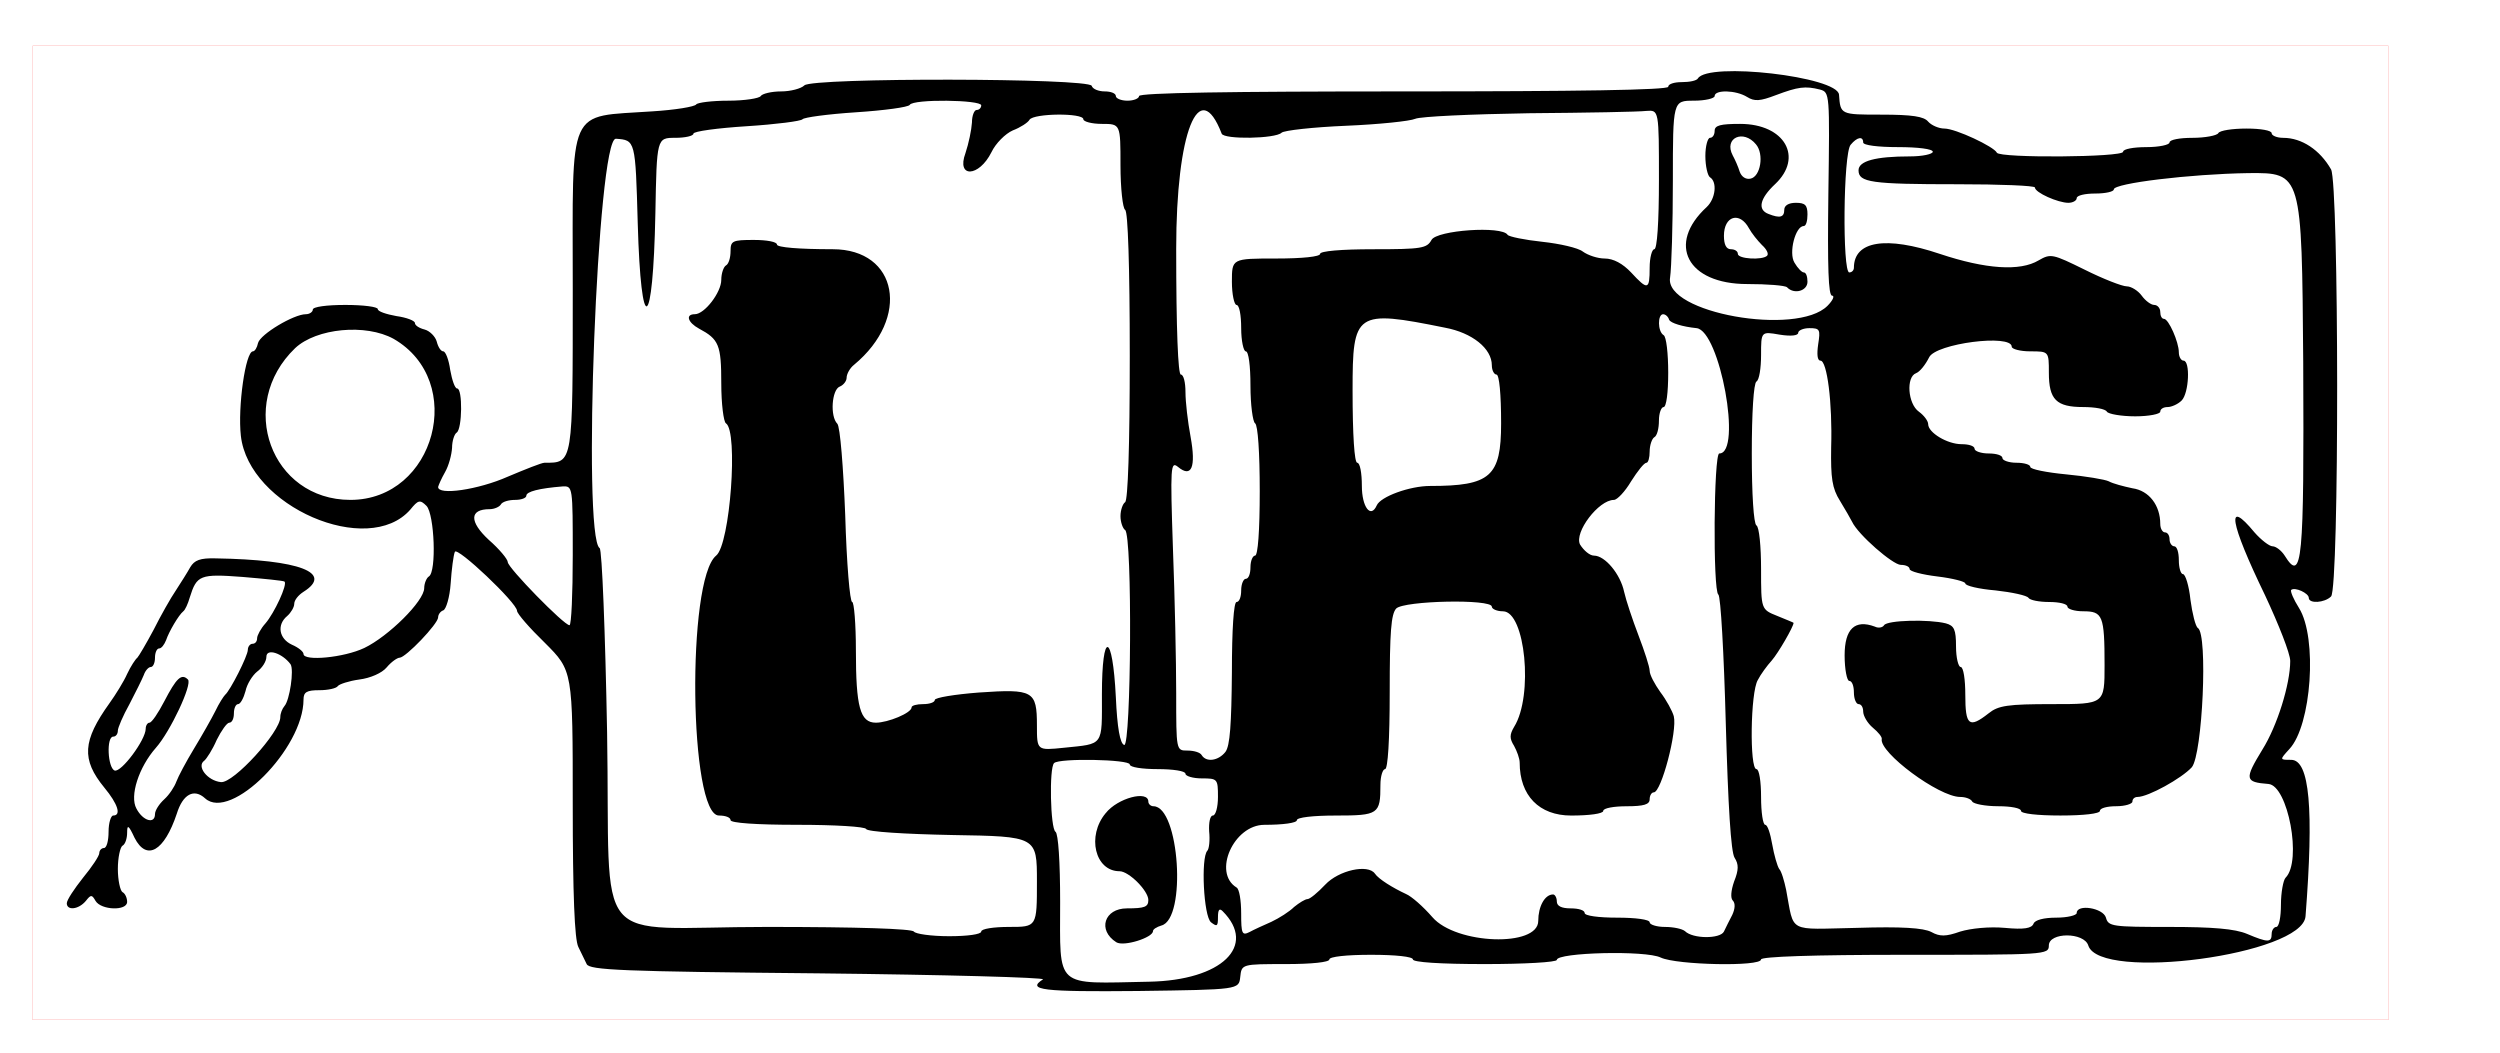 <?xml version="1.0" encoding="UTF-8" standalone="no"?>
<svg
   xmlns:dc="http://purl.org/dc/elements/1.1/"
   xmlns:cc="http://creativecommons.org/ns#"
   xmlns:rdf="http://www.w3.org/1999/02/22-rdf-syntax-ns#"
   xmlns:svg="http://www.w3.org/2000/svg"
   xmlns="http://www.w3.org/2000/svg"
   xmlns:sodipodi="http://sodipodi.sourceforge.net/DTD/sodipodi-0.dtd"
   xmlns:inkscape="http://www.inkscape.org/namespaces/inkscape"
   version="1.0"
   width="190mm"
   height="80mm"
   viewBox="0 0 538.583 226.772"
   preserveAspectRatio="xMidYMid meet"
   id="svg12"
   sodipodi:docname="totrace.svg"
   inkscape:version="0.92.3 (2405546, 2018-03-11)">
  <defs
     id="defs16" />
  <sodipodi:namedview
     pagecolor="#ffffff"
     bordercolor="#666666"
     borderopacity="1"
     objecttolerance="10"
     gridtolerance="10"
     guidetolerance="10"
     inkscape:pageopacity="0"
     inkscape:pageshadow="2"
     inkscape:window-width="1185"
     inkscape:window-height="720"
     id="namedview14"
     showgrid="false"
     units="mm"
     scale-x="0.75"
     inkscape:zoom="0.939"
     inkscape:cx="308.2915"
     inkscape:cy="124.51967"
     inkscape:window-x="2061"
     inkscape:window-y="79"
     inkscape:window-maximized="0"
     inkscape:current-layer="svg12" />
  <g
     transform="matrix(0.1,0,0,-0.1,6.39,214.693)"
     id="g10"
     style="fill:#000000;stroke:none">
    <path
       d="m 3594,1978 c -3,-5 -18,-8 -35,-8 -16,0 -29,-4 -29,-10 0,-7 -197,-10 -570,-10 -373,0 -570,-3 -570,-10 0,-5 -11,-10 -25,-10 -14,0 -25,5 -25,10 0,6 -11,10 -24,10 -13,0 -26,5 -28,12 -6,17 -602,18 -619,1 -7,-7 -30,-13 -50,-13 -21,0 -41,-5 -44,-10 -3,-5 -35,-10 -70,-10 -35,0 -66,-4 -69,-8 -3,-5 -46,-12 -95,-15 -185,-13 -171,18 -171,-383 0,-379 1,-374 -61,-374 -6,0 -41,-14 -79,-30 -63,-28 -151,-41 -150,-22 1,4 7,18 15,32 8,14 14,37 15,52 0,15 5,30 10,33 12,8 13,95 1,95 -5,0 -11,18 -15,40 -3,22 -10,40 -15,40 -5,0 -11,9 -14,21 -3,11 -15,23 -26,26 -12,3 -21,9 -21,14 0,5 -18,12 -40,15 -22,4 -40,10 -40,15 0,5 -31,9 -70,9 -40,0 -70,-4 -70,-10 0,-5 -7,-10 -15,-10 -26,0 -98,-43 -103,-62 -2,-10 -7,-18 -11,-18 -16,0 -33,-120 -26,-182 17,-152 274,-263 365,-159 17,21 21,22 35,8 17,-18 22,-142 5,-152 -5,-3 -10,-15 -10,-25 0,-28 -77,-104 -129,-129 -44,-21 -131,-29 -131,-13 0,5 -11,14 -25,20 -28,13 -33,43 -10,62 8,7 15,19 15,26 0,8 9,19 20,26 65,41 -8,69 -189,72 -34,1 -46,-4 -55,-19 -6,-11 -20,-33 -31,-50 -11,-16 -33,-55 -48,-85 -16,-30 -32,-57 -35,-60 -4,-3 -14,-18 -22,-35 -7,-16 -25,-45 -38,-63 -58,-81 -61,-121 -11,-182 29,-35 37,-60 19,-60 -5,0 -10,-16 -10,-35 0,-19 -4,-35 -10,-35 -5,0 -10,-5 -10,-11 0,-6 -16,-30 -35,-53 -19,-24 -35,-48 -35,-55 0,-16 25,-14 41,5 11,14 13,14 21,0 12,-20 68,-22 68,-2 0,8 -4,18 -10,21 -5,3 -10,26 -10,50 0,24 5,47 10,50 6,3 10,16 10,28 0,18 3,17 16,-11 26,-51 64,-29 91,52 13,42 37,55 61,33 55,-50 212,107 212,213 0,16 7,20 34,20 19,0 37,4 40,9 3,4 24,11 46,14 24,3 49,14 59,26 10,12 23,21 28,21 13,0 83,73 83,87 0,6 5,13 11,15 6,2 14,28 16,58 2,30 6,61 9,68 4,13 134,-110 134,-127 0,-6 27,-37 60,-69 60,-60 60,-60 60,-346 0,-197 4,-293 12,-309 6,-12 14,-29 18,-37 6,-13 75,-16 501,-20 272,-3 488,-9 482,-13 -36,-23 -1,-27 205,-25 217,3 217,3 220,30 3,28 3,28 98,28 56,0 94,4 94,10 0,6 37,10 90,10 53,0 90,-4 90,-10 0,-6 58,-10 155,-10 85,0 155,4 155,9 0,16 192,21 224,5 34,-16 216,-20 216,-4 0,6 110,10 310,10 303,0 310,0 310,20 0,29 76,29 85,0 25,-78 462,-20 468,63 18,231 9,337 -31,337 -25,0 -25,0 -4,23 48,51 61,240 21,304 -12,19 -19,36 -17,39 8,7 38,-7 38,-17 0,-13 34,-11 48,3 18,18 17,889 0,920 -24,42 -63,68 -103,68 -14,0 -25,5 -25,10 0,6 -24,10 -54,10 -30,0 -58,-4 -61,-10 -3,-5 -28,-10 -56,-10 -27,0 -49,-4 -49,-10 0,-5 -22,-10 -50,-10 -27,0 -50,-4 -50,-10 0,-12 -266,-14 -272,-2 -6,13 -89,52 -113,52 -12,0 -28,7 -35,15 -9,11 -34,15 -101,15 -88,0 -88,0 -91,43 -3,39 -282,71 -304,35 z m 263,-24 c 21,-6 21,-8 18,-225 -2,-159 0,-219 8,-219 6,0 2,-10 -10,-22 -66,-66 -352,-15 -339,61 3,20 6,114 6,209 0,172 0,172 45,172 25,0 45,5 45,10 0,14 46,13 70,-2 16,-10 28,-9 62,4 48,18 63,20 95,12 z m -1807,-34 c 0,-5 -4,-10 -10,-10 -5,0 -10,-12 -10,-27 -1,-16 -7,-45 -14,-66 -20,-54 29,-52 56,2 9,19 30,40 46,47 16,6 33,17 36,23 9,14 116,15 116,1 0,-5 18,-10 40,-10 40,0 40,0 40,-89 0,-50 5,-93 10,-96 6,-4 10,-120 10,-315 0,-195 -4,-311 -10,-315 -5,-3 -10,-17 -10,-30 0,-13 5,-27 10,-30 16,-10 13,-468 -2,-463 -9,3 -15,37 -18,103 -7,141 -30,145 -30,6 0,-113 5,-106 -82,-115 -58,-6 -58,-6 -58,48 0,75 -8,79 -125,71 -52,-4 -95,-11 -95,-16 0,-5 -11,-9 -25,-9 -14,0 -25,-3 -25,-7 0,-12 -51,-33 -77,-33 -34,0 -43,34 -43,156 0,57 -4,104 -8,104 -5,0 -12,84 -15,187 -4,103 -11,191 -17,197 -16,16 -12,73 5,80 8,3 15,12 15,19 0,8 7,21 16,28 122,101 95,249 -46,249 -73,0 -120,4 -120,10 0,6 -22,10 -50,10 -46,0 -50,-2 -50,-24 0,-14 -4,-28 -10,-31 -5,-3 -10,-17 -10,-31 0,-27 -36,-74 -57,-74 -21,0 -15,-18 9,-31 43,-23 48,-35 48,-118 0,-44 5,-83 10,-86 27,-17 9,-261 -21,-285 -64,-52 -58,-560 6,-560 14,0 25,-4 25,-10 0,-6 55,-10 144,-10 81,0 146,-4 148,-9 2,-6 84,-11 185,-13 183,-3 183,-3 183,-100 0,-98 0,-98 -60,-98 -33,0 -60,-4 -60,-10 0,-6 -30,-10 -69,-10 -39,0 -73,5 -76,10 -4,6 -120,10 -316,10 -386,0 -337,-59 -345,419 -4,216 -11,394 -16,397 -38,24 -5,885 35,882 42,-3 42,-3 47,-182 7,-249 33,-235 38,21 3,163 3,163 43,163 21,0 39,4 39,9 0,5 52,12 115,16 63,4 117,11 120,15 3,4 54,11 115,15 61,4 113,11 116,16 7,13 154,11 154,-1 z m 1460,-160 c 0,-93 -4,-150 -10,-150 -5,0 -10,-18 -10,-40 0,-48 -4,-49 -40,-10 -18,19 -38,30 -57,30 -15,0 -36,7 -47,15 -10,8 -50,17 -87,21 -38,4 -72,11 -75,15 -12,20 -153,10 -164,-11 -10,-18 -21,-20 -125,-20 -70,0 -115,-4 -115,-10 0,-6 -38,-10 -95,-10 -95,0 -95,0 -95,-50 0,-27 5,-50 10,-50 6,0 10,-22 10,-50 0,-27 5,-50 10,-50 6,0 10,-31 10,-74 0,-41 5,-78 10,-81 6,-4 10,-63 10,-146 0,-86 -4,-139 -10,-139 -5,0 -10,-11 -10,-25 0,-14 -4,-25 -10,-25 -5,0 -10,-11 -10,-25 0,-14 -4,-25 -10,-25 -6,0 -10,-58 -10,-152 -1,-111 -4,-158 -14,-171 -15,-19 -41,-23 -51,-7 -3,6 -17,10 -31,10 -24,0 -24,0 -24,123 0,67 -3,208 -7,312 -6,178 -5,189 11,176 29,-24 39,-1 27,65 -6,32 -11,75 -11,96 0,21 -4,38 -10,38 -6,0 -10,97 -10,271 0,251 49,375 98,248 5,-13 116,-11 129,2 5,5 68,12 139,15 71,3 138,10 149,15 11,5 121,10 245,12 124,1 237,3 253,5 27,2 27,2 27,-148 z m 440,80 c 0,-6 32,-10 75,-10 43,0 75,-4 75,-10 0,-5 -22,-10 -49,-10 -75,0 -111,-10 -111,-30 0,-26 27,-30 213,-30 92,0 167,-3 167,-7 0,-11 50,-33 72,-33 10,0 18,5 18,10 0,6 18,10 40,10 22,0 40,4 40,9 0,13 163,33 290,35 115,1 115,1 118,-407 2,-430 -2,-478 -40,-417 -7,11 -19,20 -26,20 -7,0 -25,14 -39,30 -62,75 -54,23 23,-136 29,-62 54,-125 54,-141 0,-50 -28,-140 -60,-191 -39,-64 -38,-70 13,-74 42,-3 73,-166 37,-202 -5,-5 -10,-32 -10,-58 0,-26 -4,-48 -10,-48 -5,0 -10,-7 -10,-15 0,-19 -8,-19 -53,0 -26,11 -74,15 -168,15 -122,0 -131,1 -136,20 -6,21 -63,30 -63,10 0,-5 -20,-10 -44,-10 -27,0 -46,-5 -49,-13 -4,-10 -20,-13 -62,-9 -33,3 -73,-1 -96,-8 -31,-11 -44,-11 -62,-1 -17,9 -65,12 -160,9 -152,-3 -135,-13 -153,82 -4,19 -10,40 -15,45 -4,6 -11,30 -15,53 -4,23 -10,42 -15,42 -5,0 -9,27 -9,60 0,33 -4,60 -10,60 -15,0 -13,166 3,192 6,12 20,31 30,42 14,16 47,73 47,81 0,1 -16,7 -35,15 -35,14 -35,14 -35,101 0,48 -4,91 -10,94 -6,4 -10,67 -10,155 0,88 4,151 10,155 6,3 10,29 10,57 0,51 0,51 40,44 25,-4 40,-2 40,4 0,5 11,10 24,10 23,0 24,-3 19,-35 -3,-21 -2,-35 5,-35 14,0 26,-90 23,-187 -1,-66 2,-88 19,-115 11,-18 23,-39 26,-45 13,-28 88,-93 105,-93 11,0 19,-4 19,-9 0,-5 27,-12 60,-16 33,-4 60,-11 60,-15 0,-5 29,-12 65,-15 36,-4 68,-11 71,-16 3,-5 23,-9 45,-9 21,0 39,-4 39,-10 0,-5 15,-10 34,-10 42,0 46,-9 46,-116 0,-84 0,-84 -112,-84 -97,0 -117,-3 -138,-20 -42,-33 -50,-26 -50,40 0,33 -4,60 -10,60 -5,0 -10,20 -10,44 0,37 -4,45 -22,50 -36,9 -126,7 -133,-4 -3,-5 -12,-7 -20,-3 -43,16 -65,-5 -65,-62 0,-30 5,-55 10,-55 6,0 10,-11 10,-25 0,-14 5,-25 10,-25 6,0 10,-7 10,-16 0,-9 9,-25 21,-35 11,-9 20,-20 19,-24 -6,-29 123,-125 169,-125 11,0 23,-4 26,-10 3,-5 28,-10 56,-10 27,0 49,-4 49,-10 0,-6 35,-10 85,-10 50,0 85,4 85,10 0,6 16,10 35,10 19,0 35,5 35,10 0,6 5,10 11,10 23,0 95,40 117,64 23,28 35,287 13,300 -5,3 -12,31 -16,61 -3,30 -11,55 -16,55 -5,0 -9,14 -9,30 0,17 -4,30 -10,30 -5,0 -10,7 -10,15 0,8 -4,15 -10,15 -5,0 -10,8 -10,18 0,40 -24,72 -60,77 -19,4 -42,10 -51,15 -8,4 -50,11 -92,15 -42,4 -77,11 -77,16 0,5 -13,9 -30,9 -16,0 -30,5 -30,10 0,6 -13,10 -30,10 -16,0 -30,5 -30,10 0,6 -12,10 -28,10 -31,0 -72,25 -72,43 0,7 -9,19 -20,27 -24,17 -28,75 -6,83 8,3 20,18 28,34 14,30 178,51 178,23 0,-5 18,-10 40,-10 40,0 40,0 40,-46 0,-58 16,-74 74,-74 25,0 48,-4 51,-10 3,-5 31,-10 61,-10 30,0 54,5 54,10 0,6 7,10 16,10 8,0 22,6 30,14 16,16 19,86 4,86 -5,0 -10,8 -10,18 0,22 -22,72 -32,72 -5,0 -8,7 -8,15 0,8 -6,15 -13,15 -7,0 -19,9 -27,20 -8,11 -23,20 -32,20 -10,0 -51,16 -91,36 -69,34 -73,35 -99,20 -40,-24 -114,-19 -213,14 -116,39 -185,28 -185,-30 0,-5 -4,-10 -10,-10 -15,0 -13,257 3,275 14,17 27,19 27,5 z m -418,-382 c 3,-7 29,-15 59,-18 50,-5 99,-270 49,-270 -12,0 -14,-296 -2,-304 5,-3 12,-127 16,-277 5,-177 11,-278 19,-290 9,-14 9,-26 -1,-51 -7,-20 -8,-36 -3,-41 6,-6 5,-18 -1,-31 -6,-11 -14,-28 -18,-36 -8,-16 -67,-16 -84,1 -6,5 -25,9 -43,9 -18,0 -33,5 -33,10 0,6 -30,10 -70,10 -40,0 -70,4 -70,10 0,6 -13,10 -30,10 -20,0 -30,5 -30,15 0,8 -4,15 -8,15 -18,0 -32,-26 -32,-57 0,-57 -177,-51 -228,8 -20,23 -45,45 -57,50 -28,13 -59,32 -67,44 -15,21 -78,7 -107,-24 -16,-17 -33,-31 -38,-31 -5,0 -18,-8 -29,-17 -10,-10 -32,-24 -49,-32 -16,-7 -38,-17 -47,-22 -16,-8 -18,-4 -18,40 0,28 -4,53 -10,56 -52,32 -6,135 60,135 40,0 70,4 70,10 0,6 35,10 84,10 92,0 96,3 96,66 0,19 5,34 10,34 6,0 10,62 10,166 0,130 3,168 14,180 17,17 206,21 206,4 0,-5 11,-10 24,-10 48,0 66,-182 24,-249 -10,-17 -10,-25 0,-41 6,-11 12,-27 12,-36 0,-71 42,-114 111,-114 39,0 69,4 69,10 0,6 23,10 50,10 38,0 50,4 50,15 0,8 4,15 9,15 16,0 51,132 43,164 -3,11 -16,35 -29,52 -12,17 -23,37 -23,46 0,8 -11,42 -24,76 -13,34 -27,76 -31,94 -8,38 -41,78 -65,78 -9,0 -22,11 -30,24 -13,26 40,96 73,96 7,0 24,18 37,40 14,22 28,40 33,40 4,0 7,11 7,24 0,14 5,28 10,31 6,3 10,19 10,36 0,16 5,29 10,29 6,0 10,31 10,74 0,41 -4,78 -10,81 -13,8 -13,45 -1,45 5,0 11,-5 13,-12 z m -483,-17 c 59,-11 101,-45 101,-81 0,-11 5,-20 10,-20 6,0 10,-42 10,-105 0,-115 -23,-135 -153,-135 -44,0 -107,-23 -115,-42 -13,-29 -32,-3 -32,42 0,28 -4,50 -10,50 -6,0 -10,59 -10,156 0,169 6,174 199,135 z M 784,1417 c 158,-91 90,-347 -93,-347 -171,0 -246,205 -119,327 46,43 152,53 212,20 z m 386,-467 c 0,-82 -3,-150 -7,-150 -12,0 -133,124 -133,136 0,6 -18,28 -41,48 -42,39 -42,66 2,66 10,0 21,5 24,10 3,6 17,10 31,10 13,0 24,4 24,9 0,9 28,16 78,20 22,1 22,0 22,-149 z M 549,894 c 7,-6 -22,-68 -41,-90 -10,-11 -18,-26 -18,-32 0,-7 -4,-12 -10,-12 -5,0 -10,-6 -10,-13 0,-13 -38,-88 -49,-97 -3,-3 -13,-18 -21,-35 -8,-16 -29,-53 -46,-81 -17,-28 -34,-60 -38,-71 -4,-11 -15,-28 -26,-38 -11,-10 -20,-24 -20,-32 0,-22 -26,-15 -40,12 -15,27 5,89 42,131 31,35 79,137 69,147 -14,14 -25,3 -51,-47 -13,-25 -27,-46 -32,-46 -4,0 -8,-6 -8,-13 0,-24 -53,-95 -67,-90 -15,6 -18,73 -3,73 6,0 10,6 10,13 0,6 11,32 25,57 13,25 27,53 31,63 3,9 10,17 15,17 5,0 9,9 9,20 0,11 4,20 9,20 5,0 11,8 15,18 6,18 27,54 37,62 4,3 10,16 14,30 15,48 22,51 114,44 47,-4 88,-8 90,-10 z m 13,-178 c 8,-12 -2,-78 -13,-90 -5,-6 -9,-16 -9,-24 0,-32 -101,-143 -128,-140 -29,3 -53,34 -36,46 5,4 18,24 27,45 10,20 22,37 27,37 6,0 10,9 10,20 0,11 4,20 9,20 5,0 12,13 16,28 3,15 15,34 25,42 11,8 20,22 20,32 0,19 34,8 52,-16 z M 2370,500 c 0,-6 27,-10 60,-10 33,0 60,-4 60,-10 0,-5 16,-10 35,-10 34,0 35,-1 35,-40 0,-22 -5,-40 -11,-40 -6,0 -9,-15 -8,-34 2,-19 0,-38 -4,-42 -14,-15 -8,-141 8,-154 13,-10 15,-9 15,11 0,16 3,20 10,13 75,-75 -2,-149 -158,-152 -206,-4 -192,-17 -192,172 0,86 -4,147 -10,151 -11,7 -14,138 -3,148 11,11 163,8 163,-3 z"
       id="path4"
       inkscape:connector-curvature="0" />
    <path
       d="m 3630,1865 c 0,-8 -4,-15 -10,-15 -5,0 -10,-18 -10,-39 0,-22 5,-43 10,-46 16,-10 12,-46 -7,-64 -87,-80 -42,-166 87,-166 43,0 82,-3 86,-7 15,-16 44,-8 44,12 0,11 -3,20 -8,20 -4,0 -13,9 -20,21 -13,21 2,79 20,79 5,0 8,11 8,25 0,20 -5,25 -25,25 -16,0 -25,-6 -25,-15 0,-16 -9,-19 -34,-9 -24,9 -19,33 14,64 62,58 21,130 -75,130 -42,0 -55,-3 -55,-15 z m 89,-29 c 18,-21 10,-70 -12,-74 -10,-2 -19,4 -23,15 -3,10 -10,26 -15,35 -20,38 23,57 50,24 z m -15,-181 c 6,-11 19,-27 28,-36 10,-9 15,-19 11,-23 -10,-10 -63,-7 -63,4 0,6 -7,10 -15,10 -10,0 -15,10 -15,29 0,43 34,53 54,16 z"
       id="path6"
       inkscape:connector-curvature="0" />
    <path
       d="m 2318,395 c -41,-49 -23,-125 30,-125 20,0 62,-42 62,-62 0,-15 -8,-18 -46,-18 -49,0 -64,-47 -23,-73 16,-10 79,10 79,24 0,4 8,9 18,12 55,14 39,257 -17,257 -6,0 -11,5 -11,10 0,25 -66,8 -92,-25 z"
       id="path8"
       inkscape:connector-curvature="0" />
  </g>
  <rect
     style="fill:none;fill-opacity:1;stroke:#ff0000;stroke-width:0.028;stroke-miterlimit:4;stroke-dasharray:none;stroke-opacity:1"
     id="rect4528"
     width="507.478"
     height="209.84"
     x="7.048"
     y="9.883" />
</svg>

